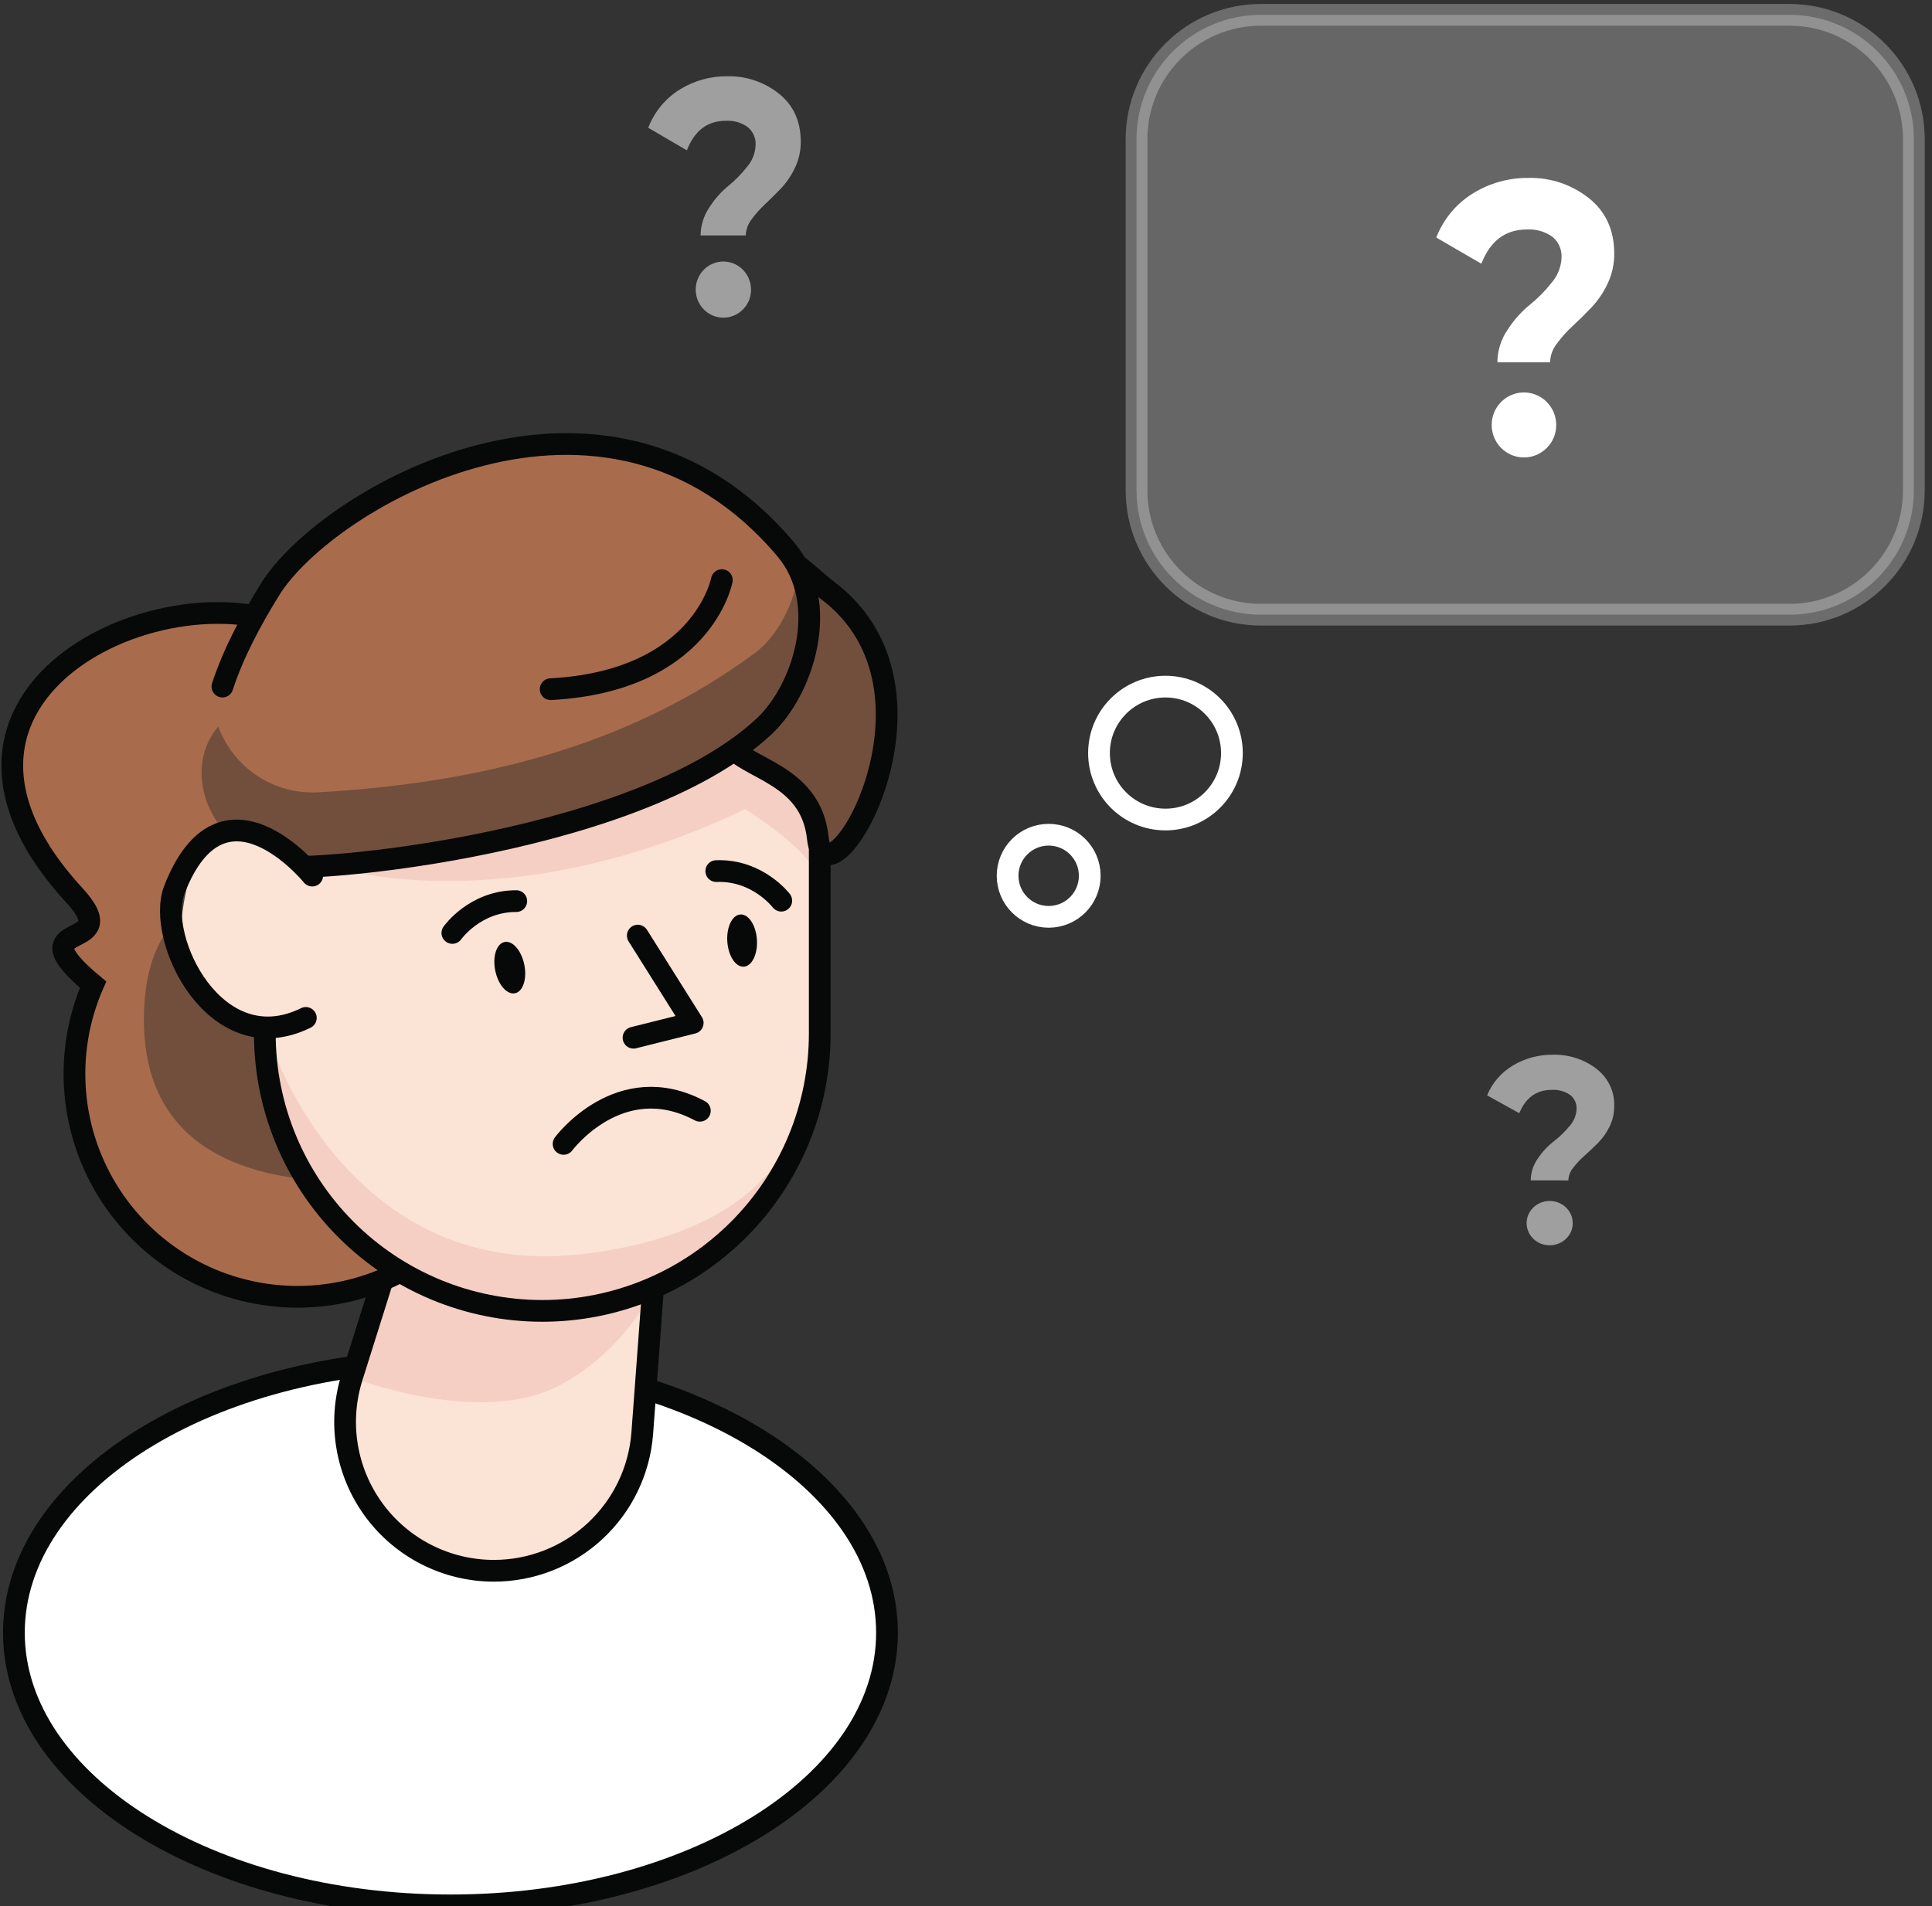 <svg width="152" height="150" viewBox="0 0 152 150" fill="none" xmlns="http://www.w3.org/2000/svg">
<rect x="0" y="0" width="152" height="150" fill="#333333" stroke="none"/>
<g clip-path="url(#clip0_289_2741)">
<path d="M35.439 149.945C54.407 149.945 69.784 140.338 69.784 128.486C69.784 116.635 54.407 107.028 35.439 107.028C16.471 107.028 1.094 116.635 1.094 128.486C1.094 140.338 16.471 149.945 35.439 149.945Z" fill="white"/>
<path d="M35.439 149.945C54.407 149.945 69.784 140.338 69.784 128.486C69.784 116.635 54.407 107.028 35.439 107.028C16.471 107.028 1.094 116.635 1.094 128.486C1.094 140.338 16.471 149.945 35.439 149.945Z" stroke="#070808" stroke-width="1.71" stroke-miterlimit="10"/>
<path d="M32.68 92.527L27.689 108.394C27.138 110.147 27.007 112.006 27.308 113.819C27.608 115.633 28.332 117.35 29.419 118.832C30.506 120.314 31.927 121.518 33.567 122.349C35.206 123.18 37.019 123.613 38.856 123.613C41.811 123.613 44.657 122.495 46.822 120.485C48.987 118.474 50.312 115.719 50.531 112.773L51.983 93.198L32.68 92.527Z" fill="#FBE3D5" stroke="#45413C" stroke-width="0.285" stroke-linecap="round" stroke-linejoin="round"/>
<path d="M27.689 108.394C27.689 108.394 37.883 112.411 44.199 108.927C50.514 105.443 52.474 99.128 52.474 99.128L50.078 93.248L31.133 92.377L27.689 108.394Z" fill="#F5CFC4"/>
<path d="M32.68 92.527L27.689 108.394C27.138 110.147 27.007 112.006 27.308 113.819C27.608 115.633 28.332 117.35 29.419 118.832C30.506 120.314 31.927 121.518 33.567 122.349C35.206 123.18 37.019 123.613 38.856 123.613C41.811 123.613 44.657 122.495 46.822 120.485C48.987 118.474 50.312 115.719 50.531 112.773L51.983 93.198L32.68 92.527Z" stroke="#070808" stroke-width="1.71" stroke-miterlimit="10"/>
<path d="M40.953 70.466C40.953 65.812 39.104 61.349 35.813 58.057C32.522 54.766 28.058 52.918 23.404 52.918C18.75 52.918 14.286 54.766 10.995 58.057C7.704 61.349 5.855 65.812 5.855 70.466C7.658 72.662 6.38 75.336 7.32 77.486C6.155 80.156 5.673 83.075 5.917 85.978C6.162 88.882 7.126 91.678 8.722 94.116C10.318 96.554 12.496 98.556 15.059 99.941C17.622 101.327 20.49 102.052 23.404 102.052C26.318 102.052 29.186 101.327 31.749 99.941C34.312 98.556 36.49 96.554 38.086 94.116C39.682 91.678 40.646 88.882 40.891 85.978C41.135 83.075 40.653 80.156 39.488 77.486C40.456 75.272 40.955 72.882 40.953 70.466Z" fill="#724F3D"/>
<path d="M27.796 93.013C18.104 93.013 11.138 89.547 11.325 79.856C11.548 68.272 21.239 70.768 21.239 68.271C21.239 64.208 19.724 55.195 20.181 48.225C11.542 48.434 3.118 51.213 1.125 58.188C-0.081 62.408 3.741 68.085 6.605 71.145C7.362 73.983 3.179 74.111 7.322 77.484C5.61 81.402 5.388 85.811 6.698 89.881C8.008 93.951 10.758 97.403 14.434 99.589C18.109 101.774 22.456 102.542 26.657 101.748C30.859 100.955 34.626 98.654 37.251 95.279C34.762 96.635 30.83 93.013 27.796 93.013Z" fill="#A86C4D"/>
<path d="M40.954 70.466C40.954 60.774 32.589 56.349 24.875 50.481C15.642 43.459 -9.58 53.693 5.857 70.466C10.095 75.071 0.922 72.141 7.322 77.485C6.156 80.156 5.674 83.075 5.919 85.978C6.164 88.881 7.128 91.678 8.724 94.116C10.32 96.553 12.498 98.555 15.061 99.941C17.624 101.326 20.492 102.052 23.406 102.052C26.319 102.052 29.187 101.326 31.75 99.941C34.313 98.555 36.491 96.553 38.087 94.116C39.683 91.678 40.647 88.881 40.892 85.978C41.137 83.075 40.655 80.156 39.49 77.485C40.458 75.272 40.956 72.882 40.954 70.466Z" stroke="#070808" stroke-width="1.71" stroke-miterlimit="10"/>
<path d="M20.834 56.992H64.494V81.331C64.494 87.12 62.194 92.673 58.1 96.767C54.006 100.861 48.454 103.161 42.664 103.161C36.874 103.161 31.322 100.861 27.228 96.767C23.134 92.673 20.834 87.12 20.834 81.331V56.992Z" fill="#FBE3D5" stroke="#45413C" stroke-width="0.285" stroke-linecap="round" stroke-linejoin="round"/>
<path d="M24.602 67.698C24.602 67.698 30.283 70.206 40.769 69C50.546 67.875 58.6 63.666 58.6 63.666C58.6 63.666 64.209 67.124 64.209 69.133C66.649 68.272 67.797 56.361 67.797 56.361L59.043 54.783C59.043 54.783 24.888 61.958 24.602 67.698Z" fill="#F5CFC4"/>
<path d="M45.612 98.712C27.553 100.719 21.51 82.609 21.51 82.609C21.3 82.899 21.113 83.192 20.939 83.486C21.475 88.876 23.994 93.875 28.009 97.511C32.024 101.147 37.247 103.16 42.663 103.161C46.709 103.162 50.676 102.038 54.12 99.915C57.564 97.793 60.351 94.755 62.169 91.141L62.702 88.092C62.702 88.092 61.341 96.964 45.612 98.712Z" fill="#F5CFC4"/>
<path d="M20.834 56.992H64.494V81.331C64.494 87.12 62.194 92.673 58.1 96.767C54.006 100.861 48.454 103.161 42.664 103.161C36.874 103.161 31.322 100.861 27.228 96.767C23.134 92.673 20.834 87.12 20.834 81.331V56.992Z" stroke="#070808" stroke-width="1.71" stroke-miterlimit="10"/>
<path d="M56.789 45.652C56.789 45.652 53.266 52.337 57.297 58.513C58.641 60.572 63.797 60.825 64.342 65.951C65 72.132 76.12 53.836 65.125 46.477C63.042 45.083 57.482 38.894 56.789 45.652Z" fill="#EFDD5C"/>
<path d="M56.789 45.652C56.789 45.652 53.266 52.337 57.297 58.513C58.641 60.572 63.797 60.825 64.342 65.951C65 72.132 76.12 53.836 65.125 46.477C63.042 45.083 57.482 38.894 56.789 45.652Z" fill="#724F3D"/>
<path d="M56.789 45.652C56.789 45.652 53.266 52.337 57.297 58.513C58.641 60.572 63.797 60.825 64.342 65.95C65 72.132 75.672 54.432 65.125 46.477C63.124 44.968 57.482 38.894 56.789 45.652Z" stroke="#070808" stroke-width="1.71" stroke-linecap="round" stroke-linejoin="round"/>
<path d="M21.238 68.272C34.676 68.041 48.582 65.691 60.136 57.143C63.519 54.641 65.4 47.467 61.815 43.226C47.608 26.42 25.685 39.221 21.244 46.389C16.655 53.799 14.925 61.357 21.238 68.272Z" fill="#A86C4D"/>
<path d="M62.88 44.877C62.468 47.591 61.132 50.101 59.398 51.384C49.157 58.96 37.07 61.667 25.099 62.346C23.408 62.454 21.727 62.016 20.305 61.096C18.883 60.175 17.794 58.822 17.199 57.236C17.192 57.218 17.186 57.2 17.179 57.182C14.927 59.685 15.111 65.015 21.238 68.272C34.675 68.042 48.581 65.691 60.135 57.143C63.11 54.943 64.922 49.132 62.88 44.877Z" fill="#724F3D"/>
<path d="M20.83 68.017C21.85 69.015 49.77 66.874 60.136 57.143C63.204 54.264 65.4 47.467 61.815 43.226C47.608 26.42 25.685 39.221 21.244 46.389C19.789 48.739 18.375 51.343 17.498 54.031" stroke="#070808" stroke-width="1.71" stroke-linecap="round" stroke-linejoin="round"/>
<path d="M61.466 70.879C61.466 70.879 59.613 68.427 56.353 68.551" stroke="#070808" stroke-width="1.71" stroke-miterlimit="10" stroke-linecap="round"/>
<path d="M58.522 76.073C59.164 76.03 59.624 75.076 59.549 73.941C59.474 72.807 58.891 71.922 58.248 71.965C57.605 72.007 57.146 72.962 57.221 74.096C57.297 75.231 57.879 76.115 58.522 76.073Z" fill="#070808"/>
<path d="M50.178 73.628L54.499 80.499L49.842 81.663" stroke="#070808" stroke-width="1.71" stroke-linecap="round" stroke-linejoin="round"/>
<path d="M35.59 73.419C35.59 73.419 37.355 70.904 40.617 70.914" stroke="#070808" stroke-width="1.71" stroke-miterlimit="10" stroke-linecap="round"/>
<path d="M40.516 78.165C41.147 78.038 41.476 77.031 41.25 75.917C41.025 74.802 40.33 74.003 39.698 74.13C39.067 74.258 38.738 75.265 38.964 76.379C39.189 77.494 39.884 78.293 40.516 78.165Z" fill="#070808"/>
<path d="M44.34 90.019C44.34 90.019 48.766 84.048 55.061 87.412" stroke="#070808" stroke-width="1.71" stroke-linecap="round" stroke-linejoin="round"/>
<path d="M56.79 45.652C56.79 45.652 55.29 53.595 43.322 54.236" stroke="#070808" stroke-width="1.71" stroke-linecap="round" stroke-linejoin="round"/>
<path d="M24.061 80.106C18.335 82.35 13.894 76.775 14.002 74.303C14.698 58.287 24.565 68.904 24.565 68.904" fill="#FBE3D5"/>
<path d="M24.061 80.106C18.335 82.35 13.894 76.775 14.002 74.303C14.698 58.287 24.565 68.904 24.565 68.904" stroke="#45413C" stroke-width="0.285" stroke-linecap="round" stroke-linejoin="round"/>
<path d="M24.061 80.106C16.938 83.617 12.223 73.84 13.722 70.002C17.538 60.233 24.566 68.904 24.566 68.904" stroke="#070808" stroke-width="1.71" stroke-miterlimit="10" stroke-linecap="round"/>
<path d="M140.782 1.167H99.207C93.799 1.167 89.416 5.551 89.416 10.959V38.583C89.416 43.991 93.799 48.374 99.207 48.374H140.782C146.19 48.374 150.573 43.991 150.573 38.583V10.959C150.573 5.551 146.19 1.167 140.782 1.167Z" fill="white" fill-opacity="0.25"/>
<path d="M140.782 1.167H99.207C93.799 1.167 89.416 5.551 89.416 10.959V38.583C89.416 43.991 93.799 48.374 99.207 48.374H140.782C146.19 48.374 150.573 43.991 150.573 38.583V10.959C150.573 5.551 146.19 1.167 140.782 1.167Z" stroke="white" stroke-opacity="0.28" stroke-width="1.71" stroke-miterlimit="10"/>
<path d="M91.692 64.493C94.58 64.493 96.921 62.152 96.921 59.264C96.921 56.376 94.58 54.034 91.692 54.034C88.804 54.034 86.463 56.376 86.463 59.264C86.463 62.152 88.804 64.493 91.692 64.493Z" stroke="white" stroke-width="1.71" stroke-miterlimit="10"/>
<path d="M82.505 72.151C84.29 72.151 85.736 70.705 85.736 68.92C85.736 67.135 84.29 65.689 82.505 65.689C80.72 65.689 79.273 67.135 79.273 68.92C79.273 70.705 80.72 72.151 82.505 72.151Z" stroke="white" stroke-width="1.71" stroke-miterlimit="10"/>
<path d="M120.431 92.889C120.436 92.269 120.634 91.665 121 91.155C121.335 90.651 121.752 90.202 122.234 89.824C122.69 89.474 123.104 89.076 123.467 88.637C123.815 88.26 124.016 87.778 124.036 87.274C124.048 87.062 124.008 86.85 123.919 86.656C123.829 86.463 123.693 86.292 123.521 86.159C123.102 85.876 122.595 85.737 122.084 85.767C120.883 85.767 120.032 86.38 119.531 87.605L117 86.201C117.397 85.219 118.116 84.389 119.049 83.837C119.993 83.277 121.083 82.988 122.191 83.001C123.414 82.976 124.608 83.359 125.57 84.085C126.037 84.437 126.41 84.892 126.658 85.411C126.906 85.93 127.022 86.498 126.996 87.068C127.001 87.626 126.873 88.177 126.621 88.679C126.391 89.145 126.087 89.574 125.72 89.949C125.369 90.3 125.019 90.631 124.669 90.941C124.336 91.231 124.034 91.553 123.768 91.901C123.535 92.184 123.403 92.532 123.392 92.893L120.431 92.889ZM123.197 97.494C122.899 97.778 122.508 97.954 122.091 97.992C121.674 98.03 121.256 97.928 120.908 97.703C120.56 97.478 120.304 97.144 120.184 96.758C120.063 96.371 120.085 95.957 120.246 95.584C120.407 95.212 120.698 94.905 121.068 94.715C121.438 94.525 121.864 94.465 122.275 94.544C122.686 94.623 123.056 94.837 123.322 95.149C123.588 95.461 123.733 95.852 123.733 96.255C123.736 96.486 123.69 96.715 123.599 96.928C123.506 97.141 123.37 97.334 123.198 97.494L123.197 97.494Z" fill="white" fill-opacity="0.53"/>
<path d="M55.12 18.528C55.126 17.742 55.364 16.977 55.803 16.331C56.206 15.692 56.705 15.123 57.284 14.644C57.831 14.201 58.328 13.696 58.764 13.14C59.182 12.662 59.423 12.052 59.447 11.414C59.461 11.146 59.413 10.878 59.305 10.632C59.198 10.387 59.034 10.171 58.829 10.002C58.326 9.642 57.717 9.467 57.103 9.505C55.661 9.505 54.639 10.281 54.039 11.832L51 10.054C51.477 8.81 52.341 7.759 53.459 7.059C54.593 6.351 55.901 5.984 57.232 6.002C58.7 5.969 60.133 6.455 61.288 7.375C62.429 8.29 63 9.549 63 11.153C63.005 11.858 62.851 12.556 62.549 13.193C62.274 13.783 61.909 14.325 61.468 14.801C61.047 15.245 60.626 15.664 60.206 16.056C59.807 16.424 59.444 16.831 59.124 17.272C58.845 17.631 58.687 18.071 58.674 18.528H55.12ZM58.442 24.36C58.085 24.719 57.616 24.942 57.116 24.99C56.615 25.038 56.113 24.909 55.696 24.623C55.279 24.338 54.972 23.915 54.827 23.426C54.682 22.937 54.709 22.412 54.903 21.941C55.096 21.469 55.444 21.08 55.888 20.84C56.332 20.6 56.844 20.524 57.337 20.624C57.831 20.724 58.274 20.995 58.593 21.39C58.912 21.785 59.086 22.28 59.086 22.791C59.09 23.083 59.035 23.373 58.924 23.643C58.813 23.913 58.649 24.157 58.442 24.36Z" fill="white" fill-opacity="0.53"/>
<path d="M117.807 28.506C117.814 27.596 118.091 26.71 118.604 25.962C119.073 25.223 119.656 24.563 120.331 24.009C120.97 23.495 121.55 22.911 122.058 22.267C122.545 21.714 122.827 21.008 122.854 20.269C122.871 19.958 122.815 19.648 122.69 19.364C122.564 19.079 122.374 18.829 122.134 18.634C121.546 18.218 120.837 18.015 120.121 18.058C118.438 18.058 117.246 18.956 116.545 20.753L113 18.694C113.556 17.254 114.564 16.037 115.869 15.227C117.192 14.407 118.718 13.982 120.271 14.002C121.983 13.964 123.655 14.526 125.003 15.592C126.334 16.651 127 18.109 127 19.966C127.006 20.784 126.827 21.592 126.474 22.328C126.153 23.012 125.727 23.64 125.212 24.191C124.721 24.705 124.231 25.19 123.74 25.644C123.274 26.07 122.852 26.542 122.478 27.052C122.153 27.467 121.968 27.977 121.953 28.506H117.807ZM121.683 35.259C121.266 35.675 120.719 35.933 120.135 35.989C119.551 36.044 118.966 35.894 118.479 35.564C117.992 35.234 117.634 34.744 117.465 34.178C117.296 33.611 117.327 33.004 117.553 32.458C117.779 31.912 118.185 31.461 118.703 31.184C119.221 30.906 119.818 30.817 120.394 30.933C120.969 31.049 121.487 31.362 121.859 31.82C122.231 32.277 122.434 32.85 122.434 33.442C122.438 33.78 122.374 34.116 122.245 34.428C122.115 34.741 121.924 35.023 121.683 35.259Z" fill="white"/>
</g>
<defs>
<clipPath id="clip0_289_2741">
<rect width="152" height="150" fill="white"/>
</clipPath>
</defs>
</svg>
